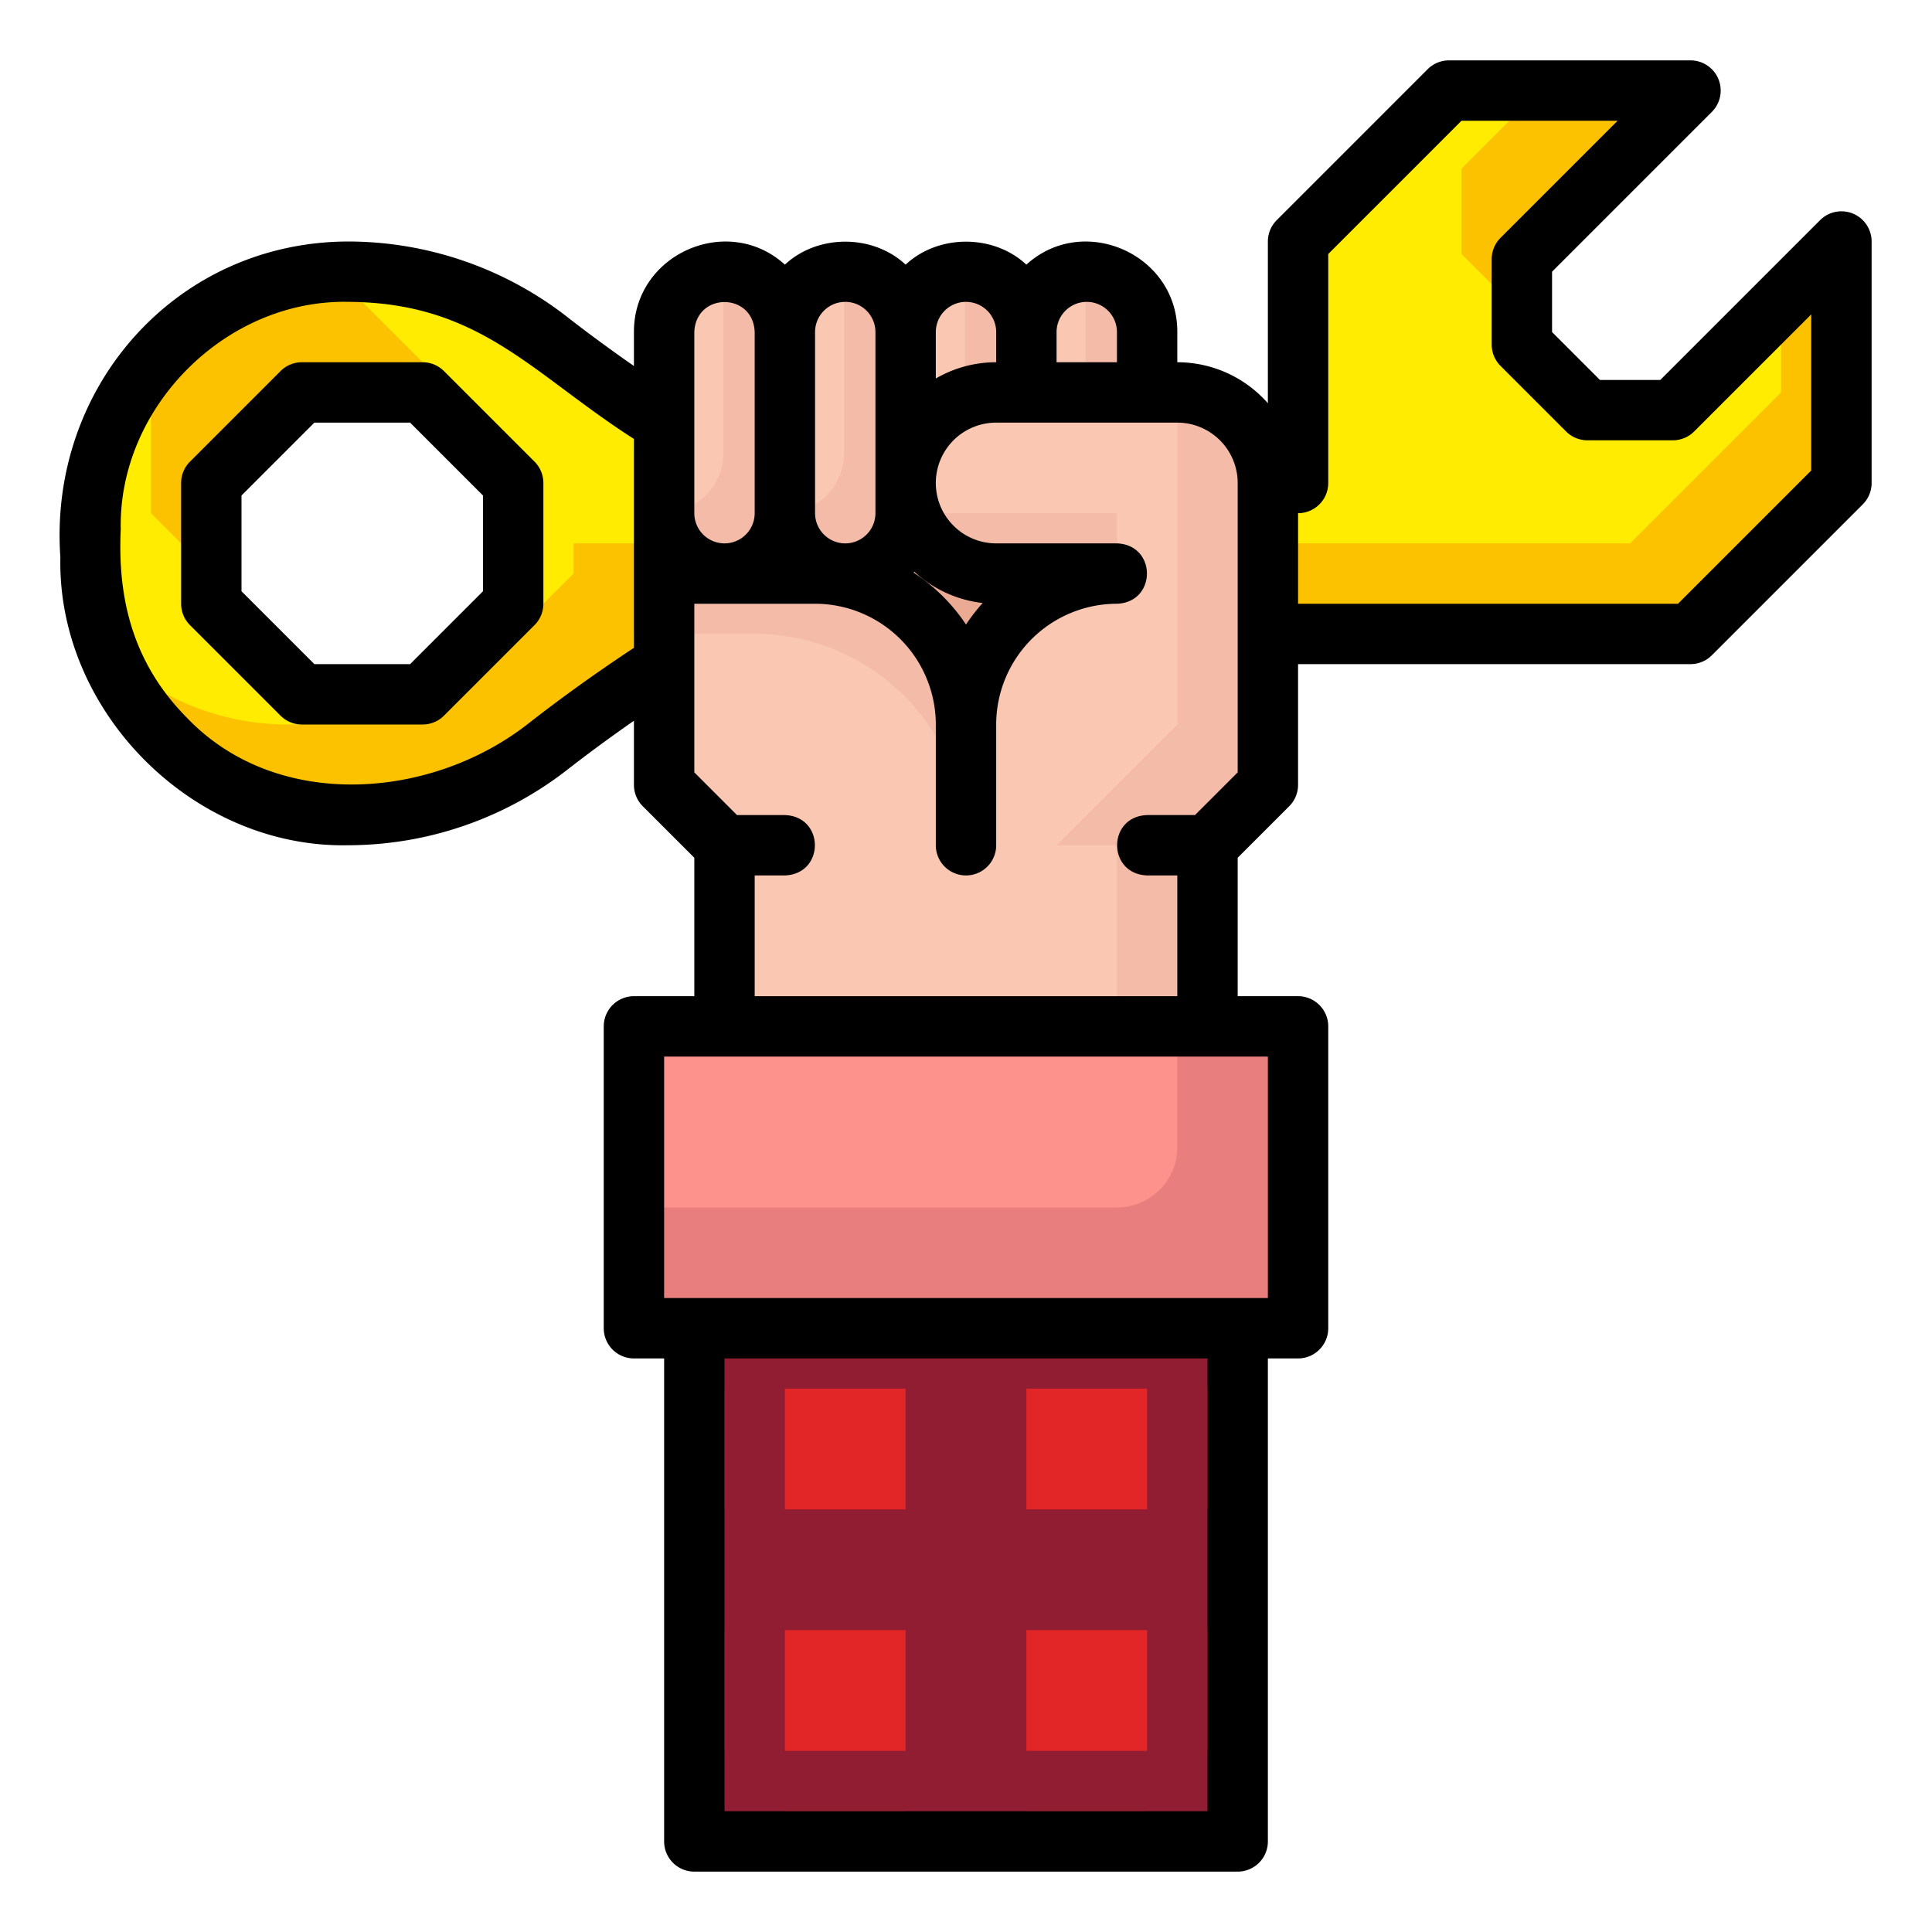<svg height="512" viewBox="0 0 512 512" width="512" xmlns="http://www.w3.org/2000/svg"><g><g><path d="m443.314 108.686h-22.628l-17.372-17.372v-22.628l44.686-44.686h-64l-40 40v56h-176v-8l-14.747-14.749a86.221 86.221 0 0 0 -60.967-25.251 68.286 68.286 0 0 0 -48.286 20 68.287 68.287 0 0 0 -20 48.284v7.429a68.286 68.286 0 0 0 20 48.287 68.288 68.288 0 0 0 48.284 20 86.218 86.218 0 0 0 60.967-25.254l14.749-14.746v-8h280l40-40v-64zm-307.314 51.314-24 24h-32l-24-24v-32l24-24h32l24 24z" fill="#ffec00"/><path d="m96 80h-32l-24 24v32l16 16v-24l24-24h32l8 8v-8zm312-56-20.69 20.69v22.62l16 16v-14.62l44.69-44.69zm64 56v24l-40 40h-280v8l-14.75 14.74a86.221 86.221 0 0 1 -60.96 25.26h-.01a68.254 68.254 0 0 1 -47.52-19.26 68.269 68.269 0 0 0 63.52 43.26h.01a86.221 86.221 0 0 0 60.96-25.26l14.75-14.74v-8h280l40-40v-64z" fill="#fcc200"/><g><path d="m176 104h136.071a24 24 0 0 1 23.929 24v80l-16 16h-127.969l-16.031-16z" fill="#eaaa94"/><g fill="#fac8b2"><path d="m192.031 224h128.246v264h-128.246z"/><rect height="80" rx="16" width="32" x="176" y="72"/><rect height="80" rx="16" width="32" x="208" y="72"/><rect height="80" rx="16" width="32" x="240" y="72"/><rect height="80" rx="16" width="32" x="272" y="72"/></g><g fill="#f4bca8"><path d="m207.692 88v48a16 16 0 0 1 -32 0 16 16 0 0 0 16-16v-48a15.979 15.979 0 0 1 16 16z"/><path d="m239.692 88v48a16 16 0 0 1 -32 0 15.979 15.979 0 0 0 16-16v-48a16 16 0 0 1 16 16z"/><path d="m271.692 88v48a16 16 0 0 1 -32 0 15.979 15.979 0 0 0 16-16v-48a16 16 0 0 1 16 16z"/><path d="m303.692 88v48a16 16 0 0 1 -32 0 15.977 15.977 0 0 0 16-16v-48a16 16 0 0 1 16 16z"/></g><path d="m336 128v80l-16 16h-64v-32a40.015 40.015 0 0 1 40-40h-32a23.979 23.979 0 0 1 -22.62-16 23.6 23.6 0 0 1 -1.38-8 24.006 24.006 0 0 1 24-24h48a24.006 24.006 0 0 1 24 24z" fill="#fac8b2"/><path d="m256 224v-32a40 40 0 0 0 -40-40h-40v56l16 16z" fill="#fac8b2"/><path d="m312 104v88l-32 32h40l16-16v-80a24 24 0 0 0 -24-24z" fill="#f4bca8"/><path d="m296 224h24v264h-24z" fill="#f4bca8"/><path d="m296 136v16h-32a23.979 23.979 0 0 1 -22.62-16z" fill="#f4bca8"/><path d="m216 152h-40v16h24a56 56 0 0 1 56 56v-32a40 40 0 0 0 -40-40z" fill="#f4bca8"/></g><path d="m184 272h144v216h-144z" fill="#e22526"/><path d="m168 272h176v80h-176z" fill="#fd918c"/><g fill="#911d33"><path d="m240 352h32v136h-32z"/><path d="m192 352h16v136h-16z"/><path d="m304 352h16v136h-16z"/><path d="m184 464h144v16h-144z"/><path d="m184 400h144v32h-144z"/><path d="m184 352h144v16h-144z"/></g><path d="m344 272v80h-176v-32h128a16 16 0 0 0 16-16v-32z" fill="#e87e7e"/></g><path d="m491.062 56.609a8 8 0 0 0 -8.719 1.734l-42.343 42.344h-16l-12.687-12.687v-16l42.344-42.343a8 8 0 0 0 -5.657-13.657h-64a8 8 0 0 0 -5.657 2.343l-40 40a8 8 0 0 0 -2.343 5.657v42.866a31.923 31.923 0 0 0 -24-10.866v-8c.074-20.667-24.87-31.638-40-17.869-8.692-8.114-23.31-8.112-32 0-8.692-8.114-23.31-8.112-32 0-15.139-13.771-40.073-2.793-40 17.869v8.991c-6.208-4.318-12.15-8.685-17.755-13.058a94.652 94.652 0 0 0 -57.959-19.933c-45.636.113-79.486 38.626-76.286 83.713-.845 41 35.279 77.134 76.287 76.284a94.652 94.652 0 0 0 57.936-19.917c5.626-4.387 11.576-8.759 17.777-13.072v16.992a8 8 0 0 0 2.343 5.657l13.657 13.656v36.687h-16a8 8 0 0 0 -8 8v80a8 8 0 0 0 8 8h8v128a8 8 0 0 0 8 8h144a8 8 0 0 0 8-8v-128h8a8 8 0 0 0 8-8v-80a8 8 0 0 0 -8-8h-16v-36.687l13.657-13.656a8 8 0 0 0 2.343-5.657v-32h104a8 8 0 0 0 5.657-2.343l40-40a8 8 0 0 0 2.343-5.657v-64a8 8 0 0 0 -4.938-7.391zm-203.062 23.391a8.009 8.009 0 0 1 8 8v8h-16v-8a8.009 8.009 0 0 1 8-8zm-32 0a8.009 8.009 0 0 1 8 8v8a31.793 31.793 0 0 0 -16 4.305v-12.305a8.009 8.009 0 0 1 8-8zm0 85.51a48.38 48.38 0 0 0 -13.91-13.767c.071-.081.142-.162.211-.244a31.9 31.9 0 0 0 18.127 8.3 48.364 48.364 0 0 0 -4.428 5.711zm-32-85.51a8.009 8.009 0 0 1 8 8v48a8 8 0 0 1 -16 0v-48a8.009 8.009 0 0 1 8-8zm-40 8c.4-10.585 15.6-10.608 16 0v48a8 8 0 0 1 -16 0c0-11.964 0-36.039 0-48zm-43.616 103.463c-25.69 20.43-66.8 23.754-90.728-1.123-13.909-13.977-18.575-30.723-17.656-50.056-.669-32.405 27.882-60.957 60.287-60.284 34.894.178 48.555 18.943 75.713 36.326v55.351c-9.768 6.455-19.042 13.099-27.616 19.786zm179.616 288.537h-128v-120h128zm16-136h-160v-64h160zm-8-139.313-11.313 11.313h-12.687c-10.6.392-10.6 15.61 0 16h8v32h-112v-32h8c10.6-.392 10.6-15.61 0-16h-12.687l-11.313-11.313v-44.687h32a32.036 32.036 0 0 1 32 32v32a8 8 0 0 0 16 0v-32a32.036 32.036 0 0 1 32-32c10.584-.382 10.612-15.606 0-16h-32a16 16 0 0 1 0-32h48a16.019 16.019 0 0 1 16 16zm152-80-35.313 35.313h-100.687v-24a8 8 0 0 0 8-8v-60.684l35.314-35.316h41.373l-31.03 31.03a8 8 0 0 0 -2.344 5.657v22.626a8 8 0 0 0 2.344 5.657l17.373 17.373a8 8 0 0 0 5.657 2.344h22.626a8 8 0 0 0 5.657-2.344l31.03-31.03zm-362.343-26.344a8 8 0 0 0 -5.657-2.343h-32a8 8 0 0 0 -5.657 2.343l-24 24a8 8 0 0 0 -2.343 5.657v32a8 8 0 0 0 2.343 5.657l24 24a8 8 0 0 0 5.657 2.343h32a8 8 0 0 0 5.657-2.343l24-24a8 8 0 0 0 2.343-5.657v-32a8 8 0 0 0 -2.343-5.657zm10.343 58.344-19.313 19.313h-25.374l-19.313-19.313v-25.374l19.313-19.313h25.374l19.313 19.313z"/></g></svg>